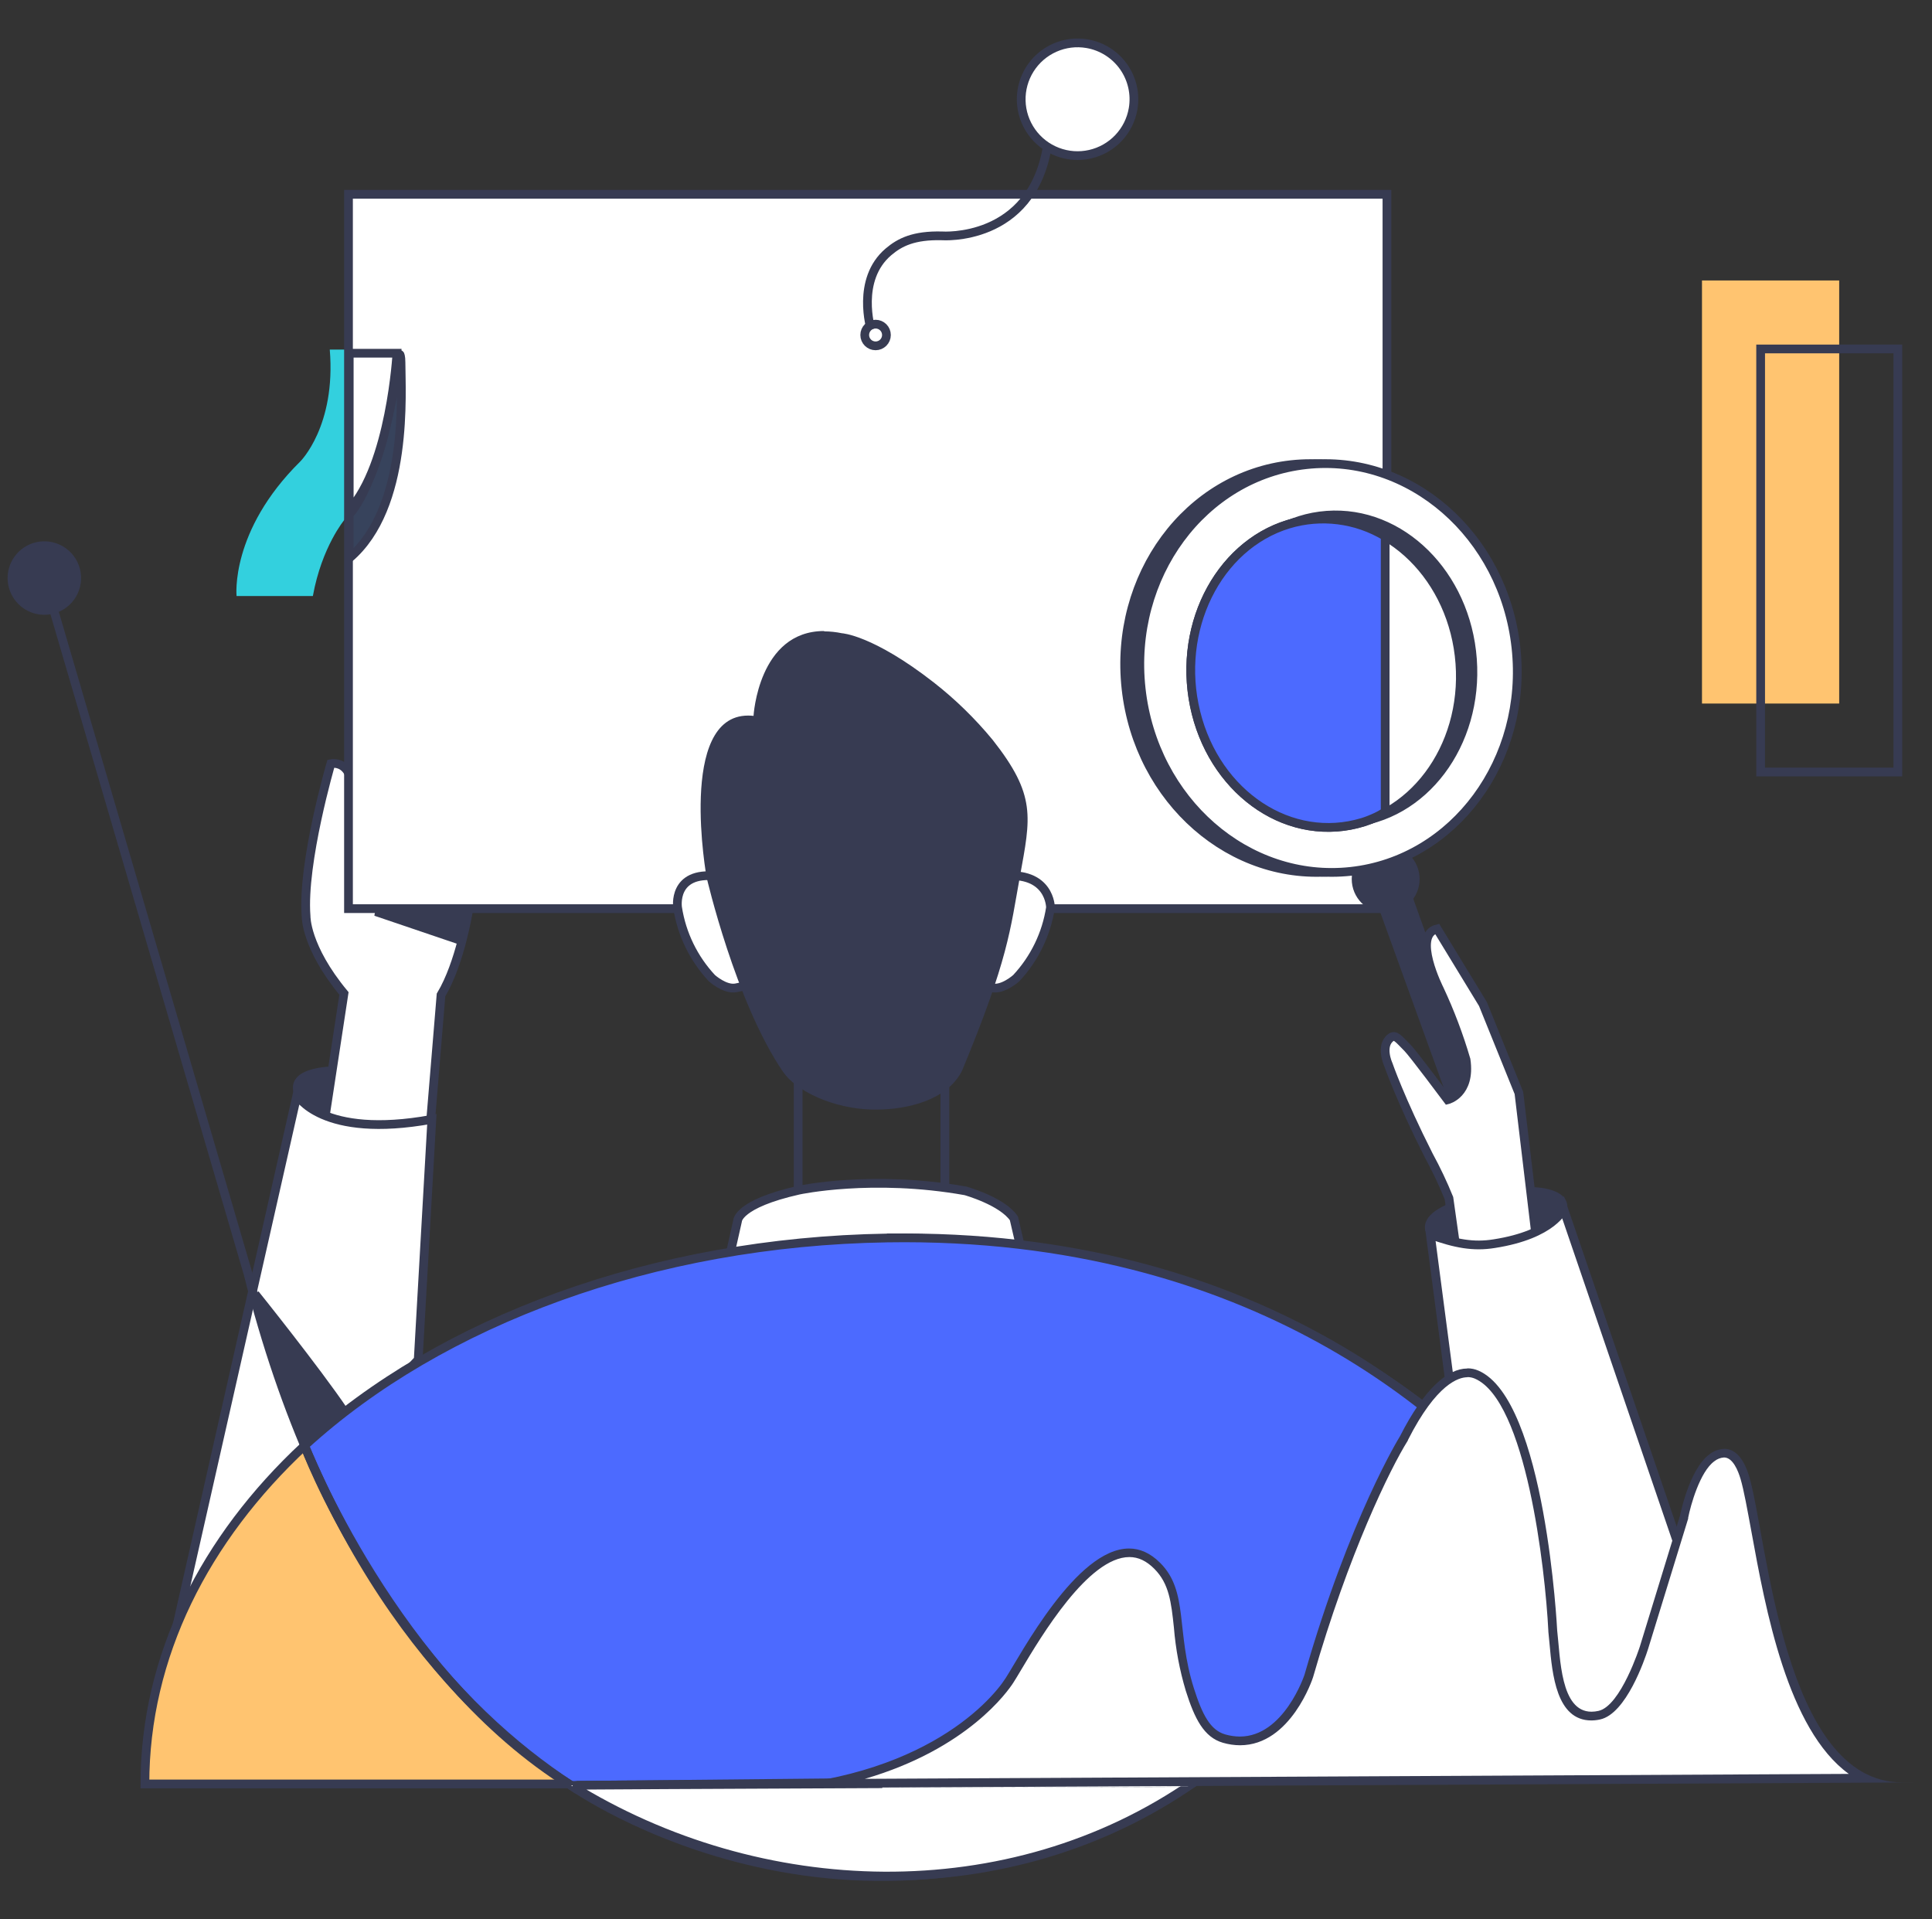 <svg width="151" height="150" viewBox="0 0 151 150" fill="none" xmlns="http://www.w3.org/2000/svg">
<rect x="0" y="0" width="151" height="150" fill="#333333" stroke="none"/>
<g clip-path="url(#clip0_578_568)">
<g clip-path="url(#clip1_578_568)">
<path fill-rule="evenodd" clip-rule="evenodd" d="M25.774 27.32C26.271 33.31 23.462 36.071 23.462 36.071C17.969 41.496 18.489 46.579 18.489 46.579H24.453C25.154 42.717 26.927 40.613 26.927 40.613L27.324 27.32C26.917 27.32 25.774 27.32 25.774 27.32Z" fill="#33D0DE"/>
<path fill-rule="evenodd" clip-rule="evenodd" d="M23.307 85.395C23.307 85.395 23.938 86.632 25.033 86.971L25.793 87.113L26.268 83.677C26.268 83.677 22.672 83.635 23.307 85.395Z" fill="#373B52"/>
<path d="M23.307 85.395C23.307 85.395 23.938 86.632 25.033 86.971L25.793 87.113L26.268 83.677C26.268 83.677 22.672 83.635 23.307 85.395Z" stroke="#373B52" stroke-width="0.683"/>
<path fill-rule="evenodd" clip-rule="evenodd" d="M29.281 70.841C28.333 67.164 27.474 66.507 27.474 66.507L27.324 63.993C28.288 59.136 25.861 59.679 25.861 59.679C25.861 59.679 23.594 67.429 23.922 71.598C23.922 71.598 23.862 73.994 26.883 77.64L25.333 87.799C28.396 89.937 33.6 88.266 33.6 88.266L34.469 77.758C35.956 75.289 36.602 71.246 36.602 71.246L29.281 70.841Z" fill="white"/>
<path d="M29.281 70.841C28.333 67.164 27.474 66.507 27.474 66.507L27.324 63.993C28.288 59.136 25.861 59.679 25.861 59.679C25.861 59.679 23.594 67.429 23.922 71.598C23.922 71.598 23.862 73.994 26.883 77.64L25.333 87.799C28.396 89.937 33.6 88.266 33.6 88.266L34.469 77.758C35.956 75.289 36.602 71.246 36.602 71.246L29.281 70.841Z" stroke="#373B52" stroke-width="0.683"/>
<path d="M108.4 15.184H27.237V71.012H108.4V15.184Z" fill="white"/>
<path d="M108.4 15.184H27.237V71.012H108.4V15.184Z" stroke="#373B52" stroke-width="0.683"/>
<path fill-rule="evenodd" clip-rule="evenodd" d="M31.341 28.327C31.341 27.843 31.259 27.68 31.254 27.712C29.728 38.023 27.295 40.193 27.295 40.193V43.626C31.974 39.636 31.341 30.623 31.341 28.327Z" fill="#37435C"/>
<path d="M31.341 28.327C31.341 27.843 31.259 27.68 31.254 27.712C29.728 38.023 27.295 40.193 27.295 40.193V43.626C31.974 39.636 31.341 30.623 31.341 28.327Z" stroke="#373B52" stroke-width="0.683" stroke-miterlimit="10"/>
<path fill-rule="evenodd" clip-rule="evenodd" d="M27.295 27.604V39.867C30.545 36.302 31.023 27.604 31.023 27.604H27.295Z" fill="white"/>
<path d="M27.295 27.604V39.867C30.545 36.302 31.023 27.604 31.023 27.604H27.295Z" stroke="#373B52" stroke-width="0.683"/>
<path d="M68.433 27.029C68.902 27.029 69.282 26.649 69.282 26.18C69.282 25.712 68.902 25.332 68.433 25.332C67.965 25.332 67.585 25.712 67.585 26.18C67.585 26.649 67.965 27.029 68.433 27.029Z" stroke="#373B52" stroke-width="0.683"/>
<path fill-rule="evenodd" clip-rule="evenodd" d="M84.965 3.415C84.106 3.268 83.223 3.378 82.427 3.733C81.631 4.087 80.958 4.67 80.493 5.407C80.028 6.144 79.792 7.002 79.815 7.873C79.838 8.744 80.119 9.589 80.622 10.3C81.125 11.012 81.828 11.558 82.642 11.87C83.455 12.182 84.343 12.246 85.193 12.053C86.043 11.861 86.817 11.42 87.416 10.788C88.016 10.156 88.414 9.36 88.561 8.501C88.759 7.35 88.49 6.167 87.816 5.213C87.142 4.26 86.116 3.613 84.965 3.415Z" fill="white"/>
<path d="M84.965 3.415C84.106 3.268 83.223 3.378 82.427 3.733C81.631 4.087 80.958 4.67 80.493 5.407C80.028 6.144 79.792 7.002 79.815 7.873C79.838 8.744 80.119 9.589 80.622 10.3C81.125 11.012 81.828 11.558 82.642 11.87C83.455 12.182 84.343 12.246 85.193 12.053C86.043 11.861 86.817 11.42 87.416 10.788C88.016 10.156 88.414 9.36 88.561 8.501C88.759 7.35 88.49 6.167 87.816 5.213C87.142 4.26 86.116 3.613 84.965 3.415V3.415Z" stroke="#373B52" stroke-width="0.683"/>
<path d="M68.076 25.744C68.076 25.744 66.873 21.854 69.448 19.676C70.328 18.93 71.42 18.378 73.619 18.433C73.619 18.433 80.628 18.959 81.86 11.425" stroke="#373B52" stroke-width="0.683"/>
<path fill-rule="evenodd" clip-rule="evenodd" d="M23.213 85.574L13.974 126.394L32.686 106.261L33.752 87.478C25.11 89.054 23.213 85.574 23.213 85.574Z" fill="white"/>
<path d="M23.213 85.574L13.974 126.394L32.686 106.261L33.752 87.478C25.11 89.054 23.213 85.574 23.213 85.574Z" stroke="#373B52" stroke-width="0.683"/>
<path fill-rule="evenodd" clip-rule="evenodd" d="M29.37 71.243L36.001 73.492L36.595 71.243H29.37Z" fill="#373B52"/>
<path d="M29.37 71.243L36.001 73.492L36.595 71.243H29.37Z" stroke="#373B52" stroke-width="0.683"/>
<path fill-rule="evenodd" clip-rule="evenodd" d="M19.94 101.138C20.347 102.935 24.048 112.668 24.048 112.668L26.89 110.304C24.668 107.025 19.94 101.138 19.94 101.138Z" fill="#373B52"/>
<path d="M19.94 101.138C20.347 102.935 24.048 112.668 24.048 112.668L26.89 110.304C24.668 107.025 19.94 101.138 19.94 101.138Z" stroke="#373B52" stroke-width="0.683"/>
<path fill-rule="evenodd" clip-rule="evenodd" d="M122.155 94.337C122.213 93.25 120.103 93.137 120.103 93.137L119.239 93.079L119.849 96.231C122.289 95.404 122.155 94.337 122.155 94.337Z" fill="#373B52"/>
<path d="M122.155 94.337C122.213 93.25 120.103 93.137 120.103 93.137L119.239 93.079L119.849 96.231C122.289 95.404 122.155 94.337 122.155 94.337Z" stroke="#373B52" stroke-width="0.683"/>
<path fill-rule="evenodd" clip-rule="evenodd" d="M113.489 94.337C113.489 94.337 111.555 95.023 111.718 96.016C112.302 96.463 113.033 96.673 113.764 96.604L113.489 94.337Z" fill="#373B52"/>
<path d="M113.489 94.337C113.489 94.337 111.555 95.023 111.718 96.016C112.302 96.463 113.033 96.673 113.764 96.604L113.489 94.337Z" stroke="#373B52" stroke-width="0.683"/>
<path fill-rule="evenodd" clip-rule="evenodd" d="M108.734 66.439L106.708 67.061L113.454 85.71L115.538 85.455L108.734 66.439Z" fill="#373B52"/>
<path d="M108.734 66.439L106.708 67.061L113.454 85.71L115.538 85.455L108.734 66.439Z" stroke="#373B52" stroke-width="0.683"/>
<path d="M108.3 71.01C109.577 71.01 110.612 69.975 110.612 68.698C110.612 67.421 109.577 66.386 108.3 66.386C107.024 66.386 105.989 67.421 105.989 68.698C105.989 69.975 107.024 71.01 108.3 71.01Z" fill="#373B52"/>
<path d="M108.3 71.01C109.577 71.01 110.612 69.975 110.612 68.698C110.612 67.421 109.577 66.386 108.3 66.386C107.024 66.386 105.989 67.421 105.989 68.698C105.989 69.975 107.024 71.01 108.3 71.01Z" stroke="#373B52" stroke-width="0.683"/>
<path d="M104.396 68.099C112.485 67.212 118.262 59.377 117.299 50.6C116.337 41.823 108.999 35.427 100.909 36.314C92.82 37.202 87.043 45.036 88.006 53.813C88.969 62.59 96.307 68.987 104.396 68.099Z" fill="#373B52"/>
<path d="M104.396 68.099C112.485 67.212 118.262 59.377 117.299 50.6C116.337 41.823 108.999 35.427 100.909 36.314C92.82 37.202 87.043 45.036 88.006 53.813C88.969 62.59 96.307 68.987 104.396 68.099Z" stroke="#373B52" stroke-width="0.683"/>
<path d="M105.579 68.099C113.668 67.211 119.445 59.377 118.482 50.6C117.52 41.822 110.181 35.426 102.092 36.314C94.003 37.201 88.226 45.036 89.189 53.813C90.151 62.59 97.49 68.986 105.579 68.099Z" fill="white"/>
<path d="M105.579 68.099C113.668 67.211 119.445 59.377 118.482 50.6C117.52 41.822 110.181 35.426 102.092 36.314C94.003 37.201 88.226 45.036 89.189 53.813C90.151 62.59 97.49 68.986 105.579 68.099Z" stroke="#373B52" stroke-width="0.683"/>
<path d="M105.464 64.312C111.263 63.886 115.569 58.158 115.082 51.518C114.594 44.878 109.497 39.841 103.698 40.267C97.899 40.692 93.593 46.42 94.08 53.06C94.568 59.7 99.665 64.738 105.464 64.312Z" fill="#373B52"/>
<path d="M105.464 64.312C111.263 63.886 115.569 58.158 115.082 51.518C114.594 44.878 109.497 39.841 103.698 40.267C97.899 40.692 93.593 46.42 94.08 53.06C94.568 59.7 99.665 64.738 105.464 64.312Z" stroke="#373B52" stroke-width="0.683"/>
<path d="M104.485 64.643C110.284 64.217 114.59 58.489 114.102 51.849C113.615 45.209 108.518 40.171 102.719 40.597C96.919 41.023 92.614 46.751 93.101 53.391C93.589 60.031 98.685 65.069 104.485 64.643Z" fill="white"/>
<path d="M104.485 64.643C110.284 64.217 114.59 58.489 114.102 51.849C113.615 45.209 108.518 40.171 102.719 40.597C96.919 41.023 92.614 46.751 93.101 53.391C93.589 60.031 98.685 65.069 104.485 64.643Z" stroke="#373B52" stroke-width="0.683"/>
<path fill-rule="evenodd" clip-rule="evenodd" d="M100.714 40.962C95.118 42.662 91.877 49.256 93.474 55.689C95.071 62.123 100.905 65.961 106.501 64.261C107.118 64.074 108.261 63.573 108.261 63.365V41.911C107.139 41.234 105.888 40.801 104.588 40.638C103.288 40.474 101.968 40.585 100.714 40.962Z" fill="#4C6AFF"/>
<path d="M100.714 40.962C95.118 42.662 91.877 49.256 93.474 55.689C95.071 62.123 100.905 65.961 106.501 64.261C107.118 64.074 108.261 63.573 108.261 63.365V41.911C107.139 41.234 105.888 40.801 104.588 40.638C103.288 40.474 101.968 40.585 100.714 40.962V40.962Z" stroke="#373B52" stroke-width="0.683"/>
<path fill-rule="evenodd" clip-rule="evenodd" d="M118.714 85.419L115.905 78.47L112.322 72.591C110.355 73.064 112.498 77.304 112.498 77.304C113.333 79.087 114.03 80.931 114.584 82.82C114.973 85.497 113.144 85.949 113.144 85.949C113.144 85.949 110.457 82.348 110.024 81.909C109.293 81.171 109.057 80.832 108.71 81.082C107.833 81.728 108.503 83.183 108.503 83.183C108.503 83.183 109.43 85.884 111.671 90.313C112.26 91.391 112.786 92.502 113.247 93.641L113.749 97.198C113.749 97.198 115.285 99.743 120.116 97.174L118.714 85.419Z" fill="white"/>
<path d="M118.714 85.419L115.905 78.47L112.322 72.591C110.355 73.064 112.498 77.304 112.498 77.304C113.333 79.087 114.03 80.931 114.584 82.82C114.973 85.497 113.144 85.949 113.144 85.949C113.144 85.949 110.457 82.348 110.024 81.909C109.293 81.171 109.057 80.832 108.71 81.082C107.833 81.728 108.503 83.183 108.503 83.183C108.503 83.183 109.43 85.884 111.671 90.313C112.26 91.391 112.786 92.502 113.247 93.641L113.749 97.198C113.749 97.198 115.285 99.743 120.116 97.174L118.714 85.419Z" stroke="#373B52" stroke-width="0.683"/>
<path fill-rule="evenodd" clip-rule="evenodd" d="M122.2 94.463C122.2 94.463 121.412 96.475 116.783 97.195C115.159 97.458 113.749 97.195 111.792 96.489L113.893 112.495L115.874 138.62H137.286L122.2 94.463Z" fill="white"/>
<path d="M122.2 94.463C122.2 94.463 121.412 96.475 116.783 97.195C115.159 97.458 113.749 97.195 111.792 96.489L113.893 112.495L115.874 138.62H137.286L122.2 94.463Z" stroke="#373B52" stroke-width="0.683"/>
<path fill-rule="evenodd" clip-rule="evenodd" d="M58.293 77.036L56.024 68.475C52.514 68.065 52.958 70.928 52.958 70.928C53.279 72.995 54.213 74.917 55.64 76.445C55.64 76.445 56.675 77.38 57.537 77.199C58.622 76.97 58.293 77.036 58.293 77.036Z" fill="white"/>
<path d="M58.293 77.036L56.024 68.475C52.514 68.065 52.958 70.928 52.958 70.928C53.279 72.995 54.213 74.917 55.64 76.445C55.64 76.445 56.675 77.38 57.537 77.199C58.622 76.97 58.293 77.036 58.293 77.036Z" stroke="#373B52" stroke-width="0.683"/>
<path fill-rule="evenodd" clip-rule="evenodd" d="M78.258 68.475L76.774 77.036C76.774 77.036 76.443 76.975 77.531 77.201C78.39 77.383 79.425 76.447 79.425 76.447C80.853 74.919 81.786 72.996 82.104 70.928C82.104 70.928 82.104 68.038 78.258 68.475Z" fill="white"/>
<path d="M78.258 68.475L76.774 77.036C76.774 77.036 76.443 76.975 77.531 77.201C78.39 77.383 79.425 76.447 79.425 76.447C80.853 74.919 81.786 72.996 82.104 70.928C82.104 70.928 82.104 68.038 78.258 68.475Z" stroke="#373B52" stroke-width="0.683"/>
<path d="M73.848 77.225H62.383V95.856H73.848V77.225Z" stroke="#373B52" stroke-width="0.683"/>
<path fill-rule="evenodd" clip-rule="evenodd" d="M79.246 95.222C78.337 93.87 75.458 93.068 75.458 93.068C68.163 91.771 62.436 93.013 62.436 93.013C57.629 94.093 57.645 95.419 57.645 95.419L57.101 97.839L79.8 97.61L79.246 95.222Z" fill="white"/>
<path d="M79.246 95.222C78.337 93.87 75.458 93.068 75.458 93.068C68.163 91.771 62.436 93.013 62.436 93.013C57.629 94.093 57.645 95.419 57.645 95.419L57.101 97.839L79.8 97.61L79.246 95.222Z" stroke="#373B52" stroke-width="0.683"/>
<path fill-rule="evenodd" clip-rule="evenodd" d="M69.35 96.751L118.01 116.165C107.659 104.477 89.73 96.751 69.35 96.751Z" fill="white"/>
<path d="M69.35 96.751L118.01 116.165C107.659 104.477 89.73 96.751 69.35 96.751Z" stroke="#373B52" stroke-width="0.683"/>
<path fill-rule="evenodd" clip-rule="evenodd" d="M23.806 112.978C15.999 120.247 11.326 129.433 11.326 139.419H44.481C29.772 129.32 23.806 112.978 23.806 112.978ZM44.633 139.532V139.419H44.47L44.633 139.532ZM69.327 96.751L117.986 116.165C107.659 104.477 89.73 96.751 69.35 96.751H69.327Z" fill="#FFC470"/>
<path d="M23.806 112.978C15.999 120.247 11.326 129.433 11.326 139.419H44.481C29.772 129.32 23.806 112.978 23.806 112.978ZM44.633 139.532V139.419H44.47L44.633 139.532ZM69.327 96.751L117.986 116.165C107.659 104.477 89.73 96.751 69.35 96.751H69.327Z" stroke="#373B52" stroke-width="0.683"/>
<path fill-rule="evenodd" clip-rule="evenodd" d="M69.35 96.751C51.061 97.04 34.44 103.253 23.806 112.978C23.806 112.978 30.797 130.999 44.644 139.532L119.707 138.788V118.214C113.856 111.032 98.276 96.292 69.35 96.751Z" fill="#4C6AFF"/>
<path d="M69.35 96.751C51.061 97.04 34.44 103.253 23.806 112.978C23.806 112.978 30.797 130.999 44.644 139.532L119.707 138.788V118.214C113.856 111.032 98.276 96.292 69.35 96.751Z" stroke="#373B52" stroke-width="0.683"/>
<path d="M3.471 45.184L19.375 99.499C25.057 122.199 35.741 133.713 44.633 139.532C44.633 139.532 67.32 155.724 93.308 139.3" stroke="#373B52" stroke-width="0.683"/>
<path fill-rule="evenodd" clip-rule="evenodd" d="M68.468 86.401H68.181C65.029 86.325 62.37 84.898 61.48 83.595C57.991 78.491 55.8 69.544 55.561 68.54C55.504 68.217 54.109 60.06 56.475 57.228C56.713 56.929 57.017 56.69 57.364 56.529C57.711 56.368 58.09 56.29 58.472 56.301C58.598 56.301 58.735 56.301 58.858 56.322L59.215 56.362L59.236 56.002C59.252 55.739 59.654 49.697 64.414 49.697C64.86 49.7 65.304 49.747 65.741 49.836H65.764H65.791C65.812 49.836 68.173 50.028 72.765 53.606C74.439 54.925 75.965 56.423 77.315 58.072C80.531 62.151 80.239 63.751 79.459 68.028L79.38 68.464C79.296 68.924 79.22 69.357 79.146 69.778C78.558 73.158 78.095 75.82 74.877 83.58C73.827 85.663 70.884 86.412 68.47 86.412L68.468 86.401Z" fill="#373B52"/>
<path d="M64.412 50.023C64.834 50.026 65.256 50.07 65.67 50.154H65.712H65.762C65.783 50.154 68.081 50.367 72.558 53.855C74.208 55.156 75.712 56.632 77.042 58.258C80.165 62.215 79.903 63.659 79.12 67.941L79.041 68.377C78.957 68.837 78.881 69.273 78.807 69.691C78.201 73.177 77.757 75.696 74.57 83.398C73.58 85.345 70.772 86.041 68.468 86.041H68.192C65.252 85.97 62.615 84.636 61.761 83.385C58.306 78.331 56.131 69.441 55.892 68.443C55.48 66.129 54.842 59.698 56.736 57.41C56.942 57.15 57.207 56.943 57.508 56.803C57.809 56.664 58.138 56.596 58.469 56.606C58.587 56.607 58.705 56.614 58.821 56.627L59.533 56.7L59.575 55.986C59.589 55.742 59.98 49.999 64.412 49.999M64.412 49.316C59.268 49.316 58.895 55.947 58.895 55.947C58.755 55.931 58.613 55.923 58.472 55.923C52.94 55.923 55.228 68.574 55.228 68.574C55.228 68.574 57.482 78.32 61.199 83.764C62.231 85.271 65.105 86.64 68.176 86.716H68.47C70.937 86.716 74.045 85.975 75.193 83.674C78.818 74.934 78.952 72.686 79.716 68.488C80.557 63.851 81.004 62.159 77.583 57.822C76.215 56.161 74.669 54.654 72.973 53.328C68.202 49.61 65.804 49.489 65.804 49.489C65.346 49.394 64.879 49.344 64.412 49.342V49.316Z" fill="#373B52"/>
<path fill-rule="evenodd" clip-rule="evenodd" d="M44.633 139.532C59.391 148.702 78.912 149.335 93.308 139.3C93.319 139.3 44.588 139.492 44.633 139.532Z" fill="white"/>
<path d="M44.633 139.532C59.391 148.702 78.912 149.335 93.308 139.3C93.319 139.3 44.588 139.492 44.633 139.532Z" stroke="#373B52" stroke-width="0.683"/>
<path fill-rule="evenodd" clip-rule="evenodd" d="M64.69 139.377C74.715 137.406 78.453 132.039 78.918 131.314C79.07 131.075 79.267 130.747 79.514 130.329C81.114 127.642 84.865 121.345 88.272 121.345C89.06 121.345 89.78 121.679 90.466 122.37C91.701 123.612 91.871 125.178 92.089 127.164C92.224 128.809 92.529 130.436 93.001 132.018C93.66 134.102 94.338 135.47 95.678 135.859C96.081 135.977 96.498 136.038 96.918 136.04C100.569 136.04 102.224 131.188 102.292 130.983C105.786 118.81 109.687 112.469 109.727 112.405L109.743 112.379C111.989 107.942 113.804 107.28 114.686 107.28C114.932 107.28 115.175 107.33 115.401 107.427C120.408 109.584 121.346 127.271 121.354 127.45C121.39 127.76 121.419 128.083 121.448 128.43C121.653 130.694 121.961 134.115 124.377 134.115C124.585 134.114 124.792 134.09 124.995 134.044C126.883 133.626 128.328 129.265 128.486 128.769L131.638 118.571V118.553C131.638 118.516 132.353 114.983 133.827 113.926C134.098 113.711 134.431 113.585 134.778 113.567C135.644 113.567 136.136 114.617 136.396 115.487C136.656 116.356 136.934 117.883 137.247 119.606C138.424 126.068 140.284 136.287 145.764 138.975L64.69 139.377Z" fill="white"/>
<path d="M114.689 107.622C114.888 107.621 115.085 107.662 115.267 107.74C119.263 109.461 120.771 122.564 121.015 127.466V127.513C121.046 127.792 121.075 128.117 121.107 128.462C121.322 130.847 121.645 134.456 124.375 134.456C124.607 134.455 124.839 134.429 125.066 134.377C127.099 133.928 128.541 129.715 128.812 128.861L131.943 118.681V118.647V118.613C132.13 117.659 132.86 115.011 133.992 114.197C134.207 114.024 134.471 113.921 134.746 113.903C135.437 113.903 135.852 114.954 136.036 115.579C136.299 116.467 136.561 117.943 136.879 119.661C137.99 125.764 139.703 135.16 144.497 138.633L67.596 139.019C75.644 136.671 78.778 132.163 79.204 131.498C79.362 131.254 79.559 130.923 79.808 130.505C81.384 127.865 85.062 121.687 88.272 121.687C88.969 121.687 89.607 121.989 90.224 122.611C91.375 123.767 91.538 125.207 91.75 127.201C91.885 128.874 92.196 130.528 92.678 132.137C93.369 134.325 94.096 135.77 95.583 136.201C96.018 136.327 96.468 136.393 96.92 136.395C100.89 136.395 102.61 131.141 102.626 131.075C105.408 121.392 108.668 114.757 110.021 112.6L110.037 112.574V112.547C112.283 108.113 114.03 107.635 114.676 107.635M114.676 106.952C113.171 106.952 111.321 108.497 109.422 112.24C109.422 112.24 105.5 118.545 101.954 130.891C101.954 130.891 100.354 135.715 96.902 135.715C96.513 135.712 96.127 135.656 95.754 135.546C94.596 135.21 93.968 134.012 93.308 131.932C91.898 127.466 92.909 124.379 90.681 122.146C89.893 121.358 89.074 121.019 88.243 121.019C84.127 121.019 79.803 129.268 78.6 131.146C77.397 133.025 71.633 139.597 57.327 139.755L150.059 139.298H148.661C139.362 139.298 138.119 120.15 136.714 115.392C136.257 113.853 135.537 113.228 134.767 113.228C134.349 113.245 133.946 113.393 133.616 113.651C132.017 114.799 131.297 118.476 131.297 118.476L128.171 128.666C128.171 128.666 126.684 133.324 124.932 133.71C124.753 133.751 124.571 133.772 124.388 133.773C121.95 133.773 121.955 129.552 121.706 127.434C121.706 127.434 120.81 109.379 115.546 107.115C115.278 106.998 114.989 106.938 114.697 106.939L114.676 106.952ZM57.327 139.755H56.801H57.327Z" fill="#373B52"/>
<path fill-rule="evenodd" clip-rule="evenodd" d="M5.491 43.66C5.191 43.26 4.78 42.957 4.308 42.791C3.836 42.624 3.325 42.601 2.841 42.725C2.356 42.848 1.919 43.113 1.584 43.485C1.25 43.857 1.033 44.32 0.962 44.816C0.891 45.311 0.968 45.816 1.184 46.267C1.4 46.719 1.744 47.096 2.175 47.352C2.605 47.607 3.101 47.729 3.601 47.702C4.101 47.675 4.581 47.501 4.982 47.201C5.248 47.003 5.472 46.753 5.642 46.468C5.812 46.182 5.924 45.865 5.971 45.537C6.018 45.208 6 44.873 5.918 44.551C5.836 44.229 5.691 43.926 5.491 43.66Z" fill="#373B52"/>
<path d="M5.491 43.66C5.191 43.26 4.78 42.957 4.308 42.791C3.836 42.624 3.325 42.601 2.841 42.725C2.356 42.848 1.919 43.113 1.584 43.485C1.25 43.857 1.033 44.32 0.962 44.816C0.891 45.311 0.968 45.816 1.184 46.267C1.4 46.719 1.744 47.096 2.175 47.352C2.605 47.607 3.101 47.729 3.601 47.702C4.101 47.675 4.581 47.501 4.982 47.201C5.248 47.003 5.472 46.753 5.642 46.468C5.812 46.182 5.924 45.865 5.971 45.537C6.018 45.208 6 44.873 5.918 44.551C5.836 44.229 5.691 43.926 5.491 43.66V43.66Z" stroke="#373B52" stroke-width="0.683"/>
<path d="M143.746 21.919H133.023V54.983H143.746V21.919Z" fill="#FFC470"/>
<path d="M148.33 27.271H137.607V60.334H148.33V27.271Z" stroke="#373B52" stroke-width="0.683" stroke-miterlimit="10"/>
</g>
</g>
<defs>
<clipPath id="clip0_578_568">
<rect width="150" height="150" fill="white" transform="translate(0.5)"/>
</clipPath>
<clipPath id="clip1_578_568">
<rect width="150" height="150" fill="white" transform="translate(0.5)"/>
</clipPath>
</defs>
</svg>
